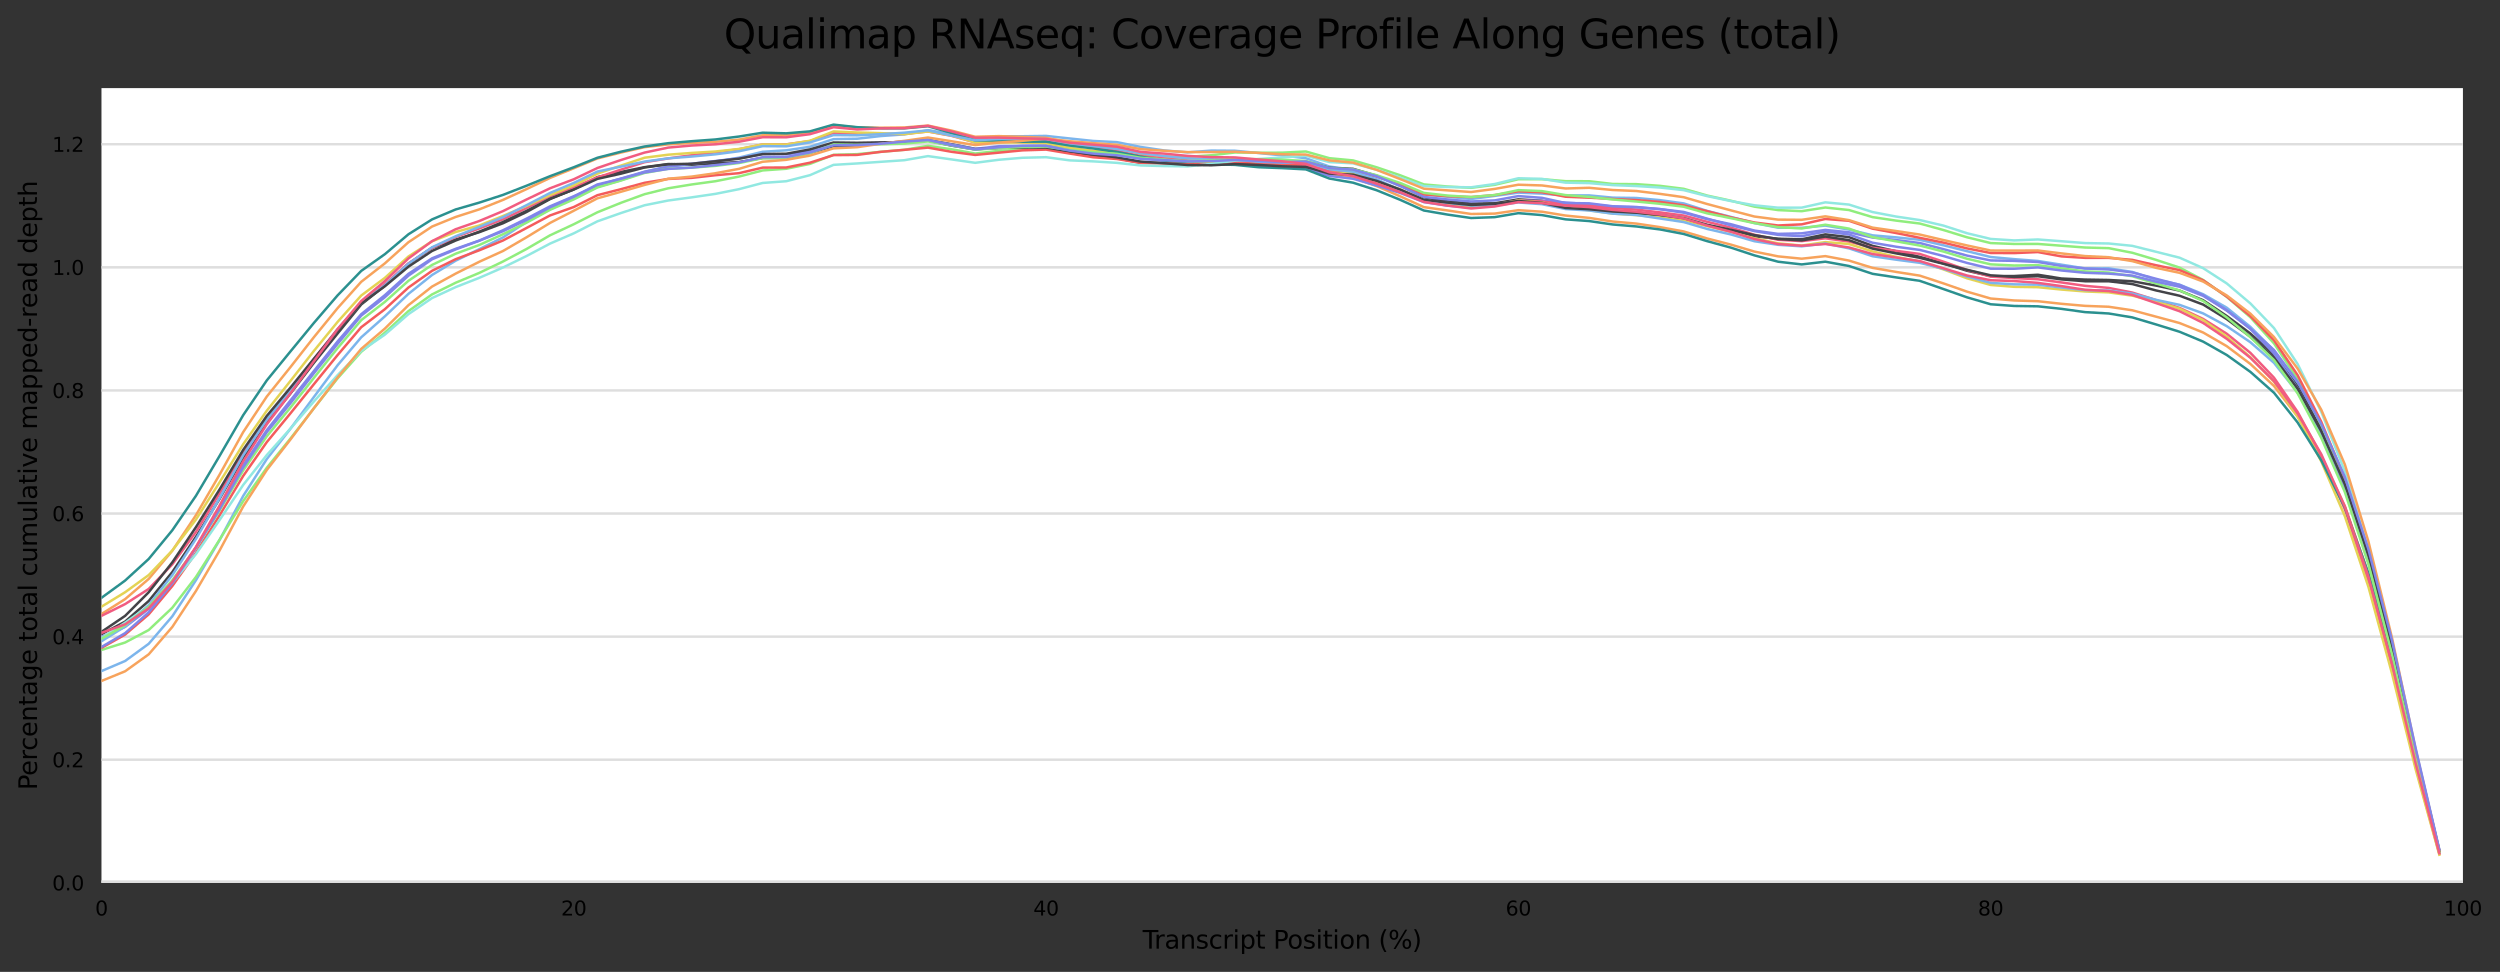 <?xml version="1.0" encoding="utf-8" standalone="no"?>
<!DOCTYPE svg PUBLIC "-//W3C//DTD SVG 1.1//EN"
  "http://www.w3.org/Graphics/SVG/1.1/DTD/svg11.dtd">
<svg xmlns:xlink="http://www.w3.org/1999/xlink" width="1000.281pt" height="388.845pt" viewBox="0 0 1000.281 388.845" xmlns="http://www.w3.org/2000/svg" version="1.1">
 <rect x="0" y="0" width="1000.281" height="388.845" fill="#333333" stroke="none"/>
 <defs>
  <style type="text/css">*{stroke-linejoin: round; stroke-linecap: butt}</style>
 </defs>
 <g id="figure_1">
  <g id="axes_1">
   <g id="patch_1">
    <path d="M 40.601 353.224 
L 985.446 353.224 
L 985.446 35.256 
L 40.601 35.256 
z
" style="fill: #ffffff"/>
   </g>
   <g id="matplotlib.axis_1">
    <g id="xtick_1">
     <g id="text_1">
      <!-- 0 -->
      <g transform="translate(38.056 366.303) scale(0.08 -0.08)">
       <defs>
        <path id="DejaVuSans-30" d="M 2034 4250 
Q 1547 4250 1301 3770 
Q 1056 3291 1056 2328 
Q 1056 1369 1301 889 
Q 1547 409 2034 409 
Q 2525 409 2770 889 
Q 3016 1369 3016 2328 
Q 3016 3291 2770 3770 
Q 2525 4250 2034 4250 
z
M 2034 4750 
Q 2819 4750 3233 4129 
Q 3647 3509 3647 2328 
Q 3647 1150 3233 529 
Q 2819 -91 2034 -91 
Q 1250 -91 836 529 
Q 422 1150 422 2328 
Q 422 3509 836 4129 
Q 1250 4750 2034 4750 
z
" transform="scale(0.016)"/>
       </defs>
       <use xlink:href="#DejaVuSans-30"/>
      </g>
     </g>
    </g>
    <g id="xtick_2">
     <g id="text_2">
      <!-- 20 -->
      <g transform="translate(224.48 366.303) scale(0.08 -0.08)">
       <defs>
        <path id="DejaVuSans-32" d="M 1228 531 
L 3431 531 
L 3431 0 
L 469 0 
L 469 531 
Q 828 903 1448 1529 
Q 2069 2156 2228 2338 
Q 2531 2678 2651 2914 
Q 2772 3150 2772 3378 
Q 2772 3750 2511 3984 
Q 2250 4219 1831 4219 
Q 1534 4219 1204 4116 
Q 875 4013 500 3803 
L 500 4441 
Q 881 4594 1212 4672 
Q 1544 4750 1819 4750 
Q 2544 4750 2975 4387 
Q 3406 4025 3406 3419 
Q 3406 3131 3298 2873 
Q 3191 2616 2906 2266 
Q 2828 2175 2409 1742 
Q 1991 1309 1228 531 
z
" transform="scale(0.016)"/>
       </defs>
       <use xlink:href="#DejaVuSans-32"/>
       <use xlink:href="#DejaVuSans-30" x="63.623"/>
      </g>
     </g>
    </g>
    <g id="xtick_3">
     <g id="text_3">
      <!-- 40 -->
      <g transform="translate(413.449 366.303) scale(0.08 -0.08)">
       <defs>
        <path id="DejaVuSans-34" d="M 2419 4116 
L 825 1625 
L 2419 1625 
L 2419 4116 
z
M 2253 4666 
L 3047 4666 
L 3047 1625 
L 3713 1625 
L 3713 1100 
L 3047 1100 
L 3047 0 
L 2419 0 
L 2419 1100 
L 313 1100 
L 313 1709 
L 2253 4666 
z
" transform="scale(0.016)"/>
       </defs>
       <use xlink:href="#DejaVuSans-34"/>
       <use xlink:href="#DejaVuSans-30" x="63.623"/>
      </g>
     </g>
    </g>
    <g id="xtick_4">
     <g id="text_4">
      <!-- 60 -->
      <g transform="translate(602.418 366.303) scale(0.08 -0.08)">
       <defs>
        <path id="DejaVuSans-36" d="M 2113 2584 
Q 1688 2584 1439 2293 
Q 1191 2003 1191 1497 
Q 1191 994 1439 701 
Q 1688 409 2113 409 
Q 2538 409 2786 701 
Q 3034 994 3034 1497 
Q 3034 2003 2786 2293 
Q 2538 2584 2113 2584 
z
M 3366 4563 
L 3366 3988 
Q 3128 4100 2886 4159 
Q 2644 4219 2406 4219 
Q 1781 4219 1451 3797 
Q 1122 3375 1075 2522 
Q 1259 2794 1537 2939 
Q 1816 3084 2150 3084 
Q 2853 3084 3261 2657 
Q 3669 2231 3669 1497 
Q 3669 778 3244 343 
Q 2819 -91 2113 -91 
Q 1303 -91 875 529 
Q 447 1150 447 2328 
Q 447 3434 972 4092 
Q 1497 4750 2381 4750 
Q 2619 4750 2861 4703 
Q 3103 4656 3366 4563 
z
" transform="scale(0.016)"/>
       </defs>
       <use xlink:href="#DejaVuSans-36"/>
       <use xlink:href="#DejaVuSans-30" x="63.623"/>
      </g>
     </g>
    </g>
    <g id="xtick_5">
     <g id="text_5">
      <!-- 80 -->
      <g transform="translate(791.387 366.303) scale(0.08 -0.08)">
       <defs>
        <path id="DejaVuSans-38" d="M 2034 2216 
Q 1584 2216 1326 1975 
Q 1069 1734 1069 1313 
Q 1069 891 1326 650 
Q 1584 409 2034 409 
Q 2484 409 2743 651 
Q 3003 894 3003 1313 
Q 3003 1734 2745 1975 
Q 2488 2216 2034 2216 
z
M 1403 2484 
Q 997 2584 770 2862 
Q 544 3141 544 3541 
Q 544 4100 942 4425 
Q 1341 4750 2034 4750 
Q 2731 4750 3128 4425 
Q 3525 4100 3525 3541 
Q 3525 3141 3298 2862 
Q 3072 2584 2669 2484 
Q 3125 2378 3379 2068 
Q 3634 1759 3634 1313 
Q 3634 634 3220 271 
Q 2806 -91 2034 -91 
Q 1263 -91 848 271 
Q 434 634 434 1313 
Q 434 1759 690 2068 
Q 947 2378 1403 2484 
z
M 1172 3481 
Q 1172 3119 1398 2916 
Q 1625 2713 2034 2713 
Q 2441 2713 2670 2916 
Q 2900 3119 2900 3481 
Q 2900 3844 2670 4047 
Q 2441 4250 2034 4250 
Q 1625 4250 1398 4047 
Q 1172 3844 1172 3481 
z
" transform="scale(0.016)"/>
       </defs>
       <use xlink:href="#DejaVuSans-38"/>
       <use xlink:href="#DejaVuSans-30" x="63.623"/>
      </g>
     </g>
    </g>
    <g id="xtick_6">
     <g id="text_6">
      <!-- 100 -->
      <g transform="translate(977.811 366.303) scale(0.08 -0.08)">
       <defs>
        <path id="DejaVuSans-31" d="M 794 531 
L 1825 531 
L 1825 4091 
L 703 3866 
L 703 4441 
L 1819 4666 
L 2450 4666 
L 2450 531 
L 3481 531 
L 3481 0 
L 794 0 
L 794 531 
z
" transform="scale(0.016)"/>
       </defs>
       <use xlink:href="#DejaVuSans-31"/>
       <use xlink:href="#DejaVuSans-30" x="63.623"/>
       <use xlink:href="#DejaVuSans-30" x="127.246"/>
      </g>
     </g>
    </g>
    <g id="text_7">
     <!-- Transcript Position (%) -->
     <g transform="translate(457.191 379.565) scale(0.1 -0.1)">
      <defs>
       <path id="DejaVuSans-54" d="M -19 4666 
L 3928 4666 
L 3928 4134 
L 2272 4134 
L 2272 0 
L 1638 0 
L 1638 4134 
L -19 4134 
L -19 4666 
z
" transform="scale(0.016)"/>
       <path id="DejaVuSans-72" d="M 2631 2963 
Q 2534 3019 2420 3045 
Q 2306 3072 2169 3072 
Q 1681 3072 1420 2755 
Q 1159 2438 1159 1844 
L 1159 0 
L 581 0 
L 581 3500 
L 1159 3500 
L 1159 2956 
Q 1341 3275 1631 3429 
Q 1922 3584 2338 3584 
Q 2397 3584 2469 3576 
Q 2541 3569 2628 3553 
L 2631 2963 
z
" transform="scale(0.016)"/>
       <path id="DejaVuSans-61" d="M 2194 1759 
Q 1497 1759 1228 1600 
Q 959 1441 959 1056 
Q 959 750 1161 570 
Q 1363 391 1709 391 
Q 2188 391 2477 730 
Q 2766 1069 2766 1631 
L 2766 1759 
L 2194 1759 
z
M 3341 1997 
L 3341 0 
L 2766 0 
L 2766 531 
Q 2569 213 2275 61 
Q 1981 -91 1556 -91 
Q 1019 -91 701 211 
Q 384 513 384 1019 
Q 384 1609 779 1909 
Q 1175 2209 1959 2209 
L 2766 2209 
L 2766 2266 
Q 2766 2663 2505 2880 
Q 2244 3097 1772 3097 
Q 1472 3097 1187 3025 
Q 903 2953 641 2809 
L 641 3341 
Q 956 3463 1253 3523 
Q 1550 3584 1831 3584 
Q 2591 3584 2966 3190 
Q 3341 2797 3341 1997 
z
" transform="scale(0.016)"/>
       <path id="DejaVuSans-6e" d="M 3513 2113 
L 3513 0 
L 2938 0 
L 2938 2094 
Q 2938 2591 2744 2837 
Q 2550 3084 2163 3084 
Q 1697 3084 1428 2787 
Q 1159 2491 1159 1978 
L 1159 0 
L 581 0 
L 581 3500 
L 1159 3500 
L 1159 2956 
Q 1366 3272 1645 3428 
Q 1925 3584 2291 3584 
Q 2894 3584 3203 3211 
Q 3513 2838 3513 2113 
z
" transform="scale(0.016)"/>
       <path id="DejaVuSans-73" d="M 2834 3397 
L 2834 2853 
Q 2591 2978 2328 3040 
Q 2066 3103 1784 3103 
Q 1356 3103 1142 2972 
Q 928 2841 928 2578 
Q 928 2378 1081 2264 
Q 1234 2150 1697 2047 
L 1894 2003 
Q 2506 1872 2764 1633 
Q 3022 1394 3022 966 
Q 3022 478 2636 193 
Q 2250 -91 1575 -91 
Q 1294 -91 989 -36 
Q 684 19 347 128 
L 347 722 
Q 666 556 975 473 
Q 1284 391 1588 391 
Q 1994 391 2212 530 
Q 2431 669 2431 922 
Q 2431 1156 2273 1281 
Q 2116 1406 1581 1522 
L 1381 1569 
Q 847 1681 609 1914 
Q 372 2147 372 2553 
Q 372 3047 722 3315 
Q 1072 3584 1716 3584 
Q 2034 3584 2315 3537 
Q 2597 3491 2834 3397 
z
" transform="scale(0.016)"/>
       <path id="DejaVuSans-63" d="M 3122 3366 
L 3122 2828 
Q 2878 2963 2633 3030 
Q 2388 3097 2138 3097 
Q 1578 3097 1268 2742 
Q 959 2388 959 1747 
Q 959 1106 1268 751 
Q 1578 397 2138 397 
Q 2388 397 2633 464 
Q 2878 531 3122 666 
L 3122 134 
Q 2881 22 2623 -34 
Q 2366 -91 2075 -91 
Q 1284 -91 818 406 
Q 353 903 353 1747 
Q 353 2603 823 3093 
Q 1294 3584 2113 3584 
Q 2378 3584 2631 3529 
Q 2884 3475 3122 3366 
z
" transform="scale(0.016)"/>
       <path id="DejaVuSans-69" d="M 603 3500 
L 1178 3500 
L 1178 0 
L 603 0 
L 603 3500 
z
M 603 4863 
L 1178 4863 
L 1178 4134 
L 603 4134 
L 603 4863 
z
" transform="scale(0.016)"/>
       <path id="DejaVuSans-70" d="M 1159 525 
L 1159 -1331 
L 581 -1331 
L 581 3500 
L 1159 3500 
L 1159 2969 
Q 1341 3281 1617 3432 
Q 1894 3584 2278 3584 
Q 2916 3584 3314 3078 
Q 3713 2572 3713 1747 
Q 3713 922 3314 415 
Q 2916 -91 2278 -91 
Q 1894 -91 1617 61 
Q 1341 213 1159 525 
z
M 3116 1747 
Q 3116 2381 2855 2742 
Q 2594 3103 2138 3103 
Q 1681 3103 1420 2742 
Q 1159 2381 1159 1747 
Q 1159 1113 1420 752 
Q 1681 391 2138 391 
Q 2594 391 2855 752 
Q 3116 1113 3116 1747 
z
" transform="scale(0.016)"/>
       <path id="DejaVuSans-74" d="M 1172 4494 
L 1172 3500 
L 2356 3500 
L 2356 3053 
L 1172 3053 
L 1172 1153 
Q 1172 725 1289 603 
Q 1406 481 1766 481 
L 2356 481 
L 2356 0 
L 1766 0 
Q 1100 0 847 248 
Q 594 497 594 1153 
L 594 3053 
L 172 3053 
L 172 3500 
L 594 3500 
L 594 4494 
L 1172 4494 
z
" transform="scale(0.016)"/>
       <path id="DejaVuSans-20" transform="scale(0.016)"/>
       <path id="DejaVuSans-50" d="M 1259 4147 
L 1259 2394 
L 2053 2394 
Q 2494 2394 2734 2622 
Q 2975 2850 2975 3272 
Q 2975 3691 2734 3919 
Q 2494 4147 2053 4147 
L 1259 4147 
z
M 628 4666 
L 2053 4666 
Q 2838 4666 3239 4311 
Q 3641 3956 3641 3272 
Q 3641 2581 3239 2228 
Q 2838 1875 2053 1875 
L 1259 1875 
L 1259 0 
L 628 0 
L 628 4666 
z
" transform="scale(0.016)"/>
       <path id="DejaVuSans-6f" d="M 1959 3097 
Q 1497 3097 1228 2736 
Q 959 2375 959 1747 
Q 959 1119 1226 758 
Q 1494 397 1959 397 
Q 2419 397 2687 759 
Q 2956 1122 2956 1747 
Q 2956 2369 2687 2733 
Q 2419 3097 1959 3097 
z
M 1959 3584 
Q 2709 3584 3137 3096 
Q 3566 2609 3566 1747 
Q 3566 888 3137 398 
Q 2709 -91 1959 -91 
Q 1206 -91 779 398 
Q 353 888 353 1747 
Q 353 2609 779 3096 
Q 1206 3584 1959 3584 
z
" transform="scale(0.016)"/>
       <path id="DejaVuSans-28" d="M 1984 4856 
Q 1566 4138 1362 3434 
Q 1159 2731 1159 2009 
Q 1159 1288 1364 580 
Q 1569 -128 1984 -844 
L 1484 -844 
Q 1016 -109 783 600 
Q 550 1309 550 2009 
Q 550 2706 781 3412 
Q 1013 4119 1484 4856 
L 1984 4856 
z
" transform="scale(0.016)"/>
       <path id="DejaVuSans-25" d="M 4653 2053 
Q 4381 2053 4226 1822 
Q 4072 1591 4072 1178 
Q 4072 772 4226 539 
Q 4381 306 4653 306 
Q 4919 306 5073 539 
Q 5228 772 5228 1178 
Q 5228 1588 5073 1820 
Q 4919 2053 4653 2053 
z
M 4653 2450 
Q 5147 2450 5437 2106 
Q 5728 1763 5728 1178 
Q 5728 594 5436 251 
Q 5144 -91 4653 -91 
Q 4153 -91 3862 251 
Q 3572 594 3572 1178 
Q 3572 1766 3864 2108 
Q 4156 2450 4653 2450 
z
M 1428 4353 
Q 1159 4353 1004 4120 
Q 850 3888 850 3481 
Q 850 3069 1003 2837 
Q 1156 2606 1428 2606 
Q 1700 2606 1854 2837 
Q 2009 3069 2009 3481 
Q 2009 3884 1853 4118 
Q 1697 4353 1428 4353 
z
M 4250 4750 
L 4750 4750 
L 1831 -91 
L 1331 -91 
L 4250 4750 
z
M 1428 4750 
Q 1922 4750 2215 4408 
Q 2509 4066 2509 3481 
Q 2509 2891 2217 2550 
Q 1925 2209 1428 2209 
Q 931 2209 642 2551 
Q 353 2894 353 3481 
Q 353 4063 643 4406 
Q 934 4750 1428 4750 
z
" transform="scale(0.016)"/>
       <path id="DejaVuSans-29" d="M 513 4856 
L 1013 4856 
Q 1481 4119 1714 3412 
Q 1947 2706 1947 2009 
Q 1947 1309 1714 600 
Q 1481 -109 1013 -844 
L 513 -844 
Q 928 -128 1133 580 
Q 1338 1288 1338 2009 
Q 1338 2731 1133 3434 
Q 928 4138 513 4856 
z
" transform="scale(0.016)"/>
      </defs>
      <use xlink:href="#DejaVuSans-54"/>
      <use xlink:href="#DejaVuSans-72" x="46.334"/>
      <use xlink:href="#DejaVuSans-61" x="87.447"/>
      <use xlink:href="#DejaVuSans-6e" x="148.727"/>
      <use xlink:href="#DejaVuSans-73" x="212.105"/>
      <use xlink:href="#DejaVuSans-63" x="264.205"/>
      <use xlink:href="#DejaVuSans-72" x="319.186"/>
      <use xlink:href="#DejaVuSans-69" x="360.299"/>
      <use xlink:href="#DejaVuSans-70" x="388.082"/>
      <use xlink:href="#DejaVuSans-74" x="451.559"/>
      <use xlink:href="#DejaVuSans-20" x="490.768"/>
      <use xlink:href="#DejaVuSans-50" x="522.555"/>
      <use xlink:href="#DejaVuSans-6f" x="579.232"/>
      <use xlink:href="#DejaVuSans-73" x="640.414"/>
      <use xlink:href="#DejaVuSans-69" x="692.514"/>
      <use xlink:href="#DejaVuSans-74" x="720.297"/>
      <use xlink:href="#DejaVuSans-69" x="759.506"/>
      <use xlink:href="#DejaVuSans-6f" x="787.289"/>
      <use xlink:href="#DejaVuSans-6e" x="848.471"/>
      <use xlink:href="#DejaVuSans-20" x="911.85"/>
      <use xlink:href="#DejaVuSans-28" x="943.637"/>
      <use xlink:href="#DejaVuSans-25" x="982.65"/>
      <use xlink:href="#DejaVuSans-29" x="1077.67"/>
     </g>
    </g>
   </g>
   <g id="matplotlib.axis_2">
    <g id="ytick_1">
     <g id="line2d_1">
      <path d="M 40.601 353.224 
L 985.446 353.224 
" clip-path="url(#p74ef1b2863)" style="fill: none; stroke: #dedede; stroke-linecap: square"/>
     </g>
     <g id="text_8">
      <!-- 0.0 -->
      <g transform="translate(20.878 356.263) scale(0.08 -0.08)">
       <defs>
        <path id="DejaVuSans-2e" d="M 684 794 
L 1344 794 
L 1344 0 
L 684 0 
L 684 794 
z
" transform="scale(0.016)"/>
       </defs>
       <use xlink:href="#DejaVuSans-30"/>
       <use xlink:href="#DejaVuSans-2e" x="63.623"/>
       <use xlink:href="#DejaVuSans-30" x="95.41"/>
      </g>
     </g>
    </g>
    <g id="ytick_2">
     <g id="line2d_2">
      <path d="M 40.601 303.971 
L 985.446 303.971 
" clip-path="url(#p74ef1b2863)" style="fill: none; stroke: #dedede; stroke-linecap: square"/>
     </g>
     <g id="text_9">
      <!-- 0.2 -->
      <g transform="translate(20.878 307.01) scale(0.08 -0.08)">
       <use xlink:href="#DejaVuSans-30"/>
       <use xlink:href="#DejaVuSans-2e" x="63.623"/>
       <use xlink:href="#DejaVuSans-32" x="95.41"/>
      </g>
     </g>
    </g>
    <g id="ytick_3">
     <g id="line2d_3">
      <path d="M 40.601 254.718 
L 985.446 254.718 
" clip-path="url(#p74ef1b2863)" style="fill: none; stroke: #dedede; stroke-linecap: square"/>
     </g>
     <g id="text_10">
      <!-- 0.4 -->
      <g transform="translate(20.878 257.757) scale(0.08 -0.08)">
       <use xlink:href="#DejaVuSans-30"/>
       <use xlink:href="#DejaVuSans-2e" x="63.623"/>
       <use xlink:href="#DejaVuSans-34" x="95.41"/>
      </g>
     </g>
    </g>
    <g id="ytick_4">
     <g id="line2d_4">
      <path d="M 40.601 205.465 
L 985.446 205.465 
" clip-path="url(#p74ef1b2863)" style="fill: none; stroke: #dedede; stroke-linecap: square"/>
     </g>
     <g id="text_11">
      <!-- 0.6 -->
      <g transform="translate(20.878 208.504) scale(0.08 -0.08)">
       <use xlink:href="#DejaVuSans-30"/>
       <use xlink:href="#DejaVuSans-2e" x="63.623"/>
       <use xlink:href="#DejaVuSans-36" x="95.41"/>
      </g>
     </g>
    </g>
    <g id="ytick_5">
     <g id="line2d_5">
      <path d="M 40.601 156.212 
L 985.446 156.212 
" clip-path="url(#p74ef1b2863)" style="fill: none; stroke: #dedede; stroke-linecap: square"/>
     </g>
     <g id="text_12">
      <!-- 0.8 -->
      <g transform="translate(20.878 159.251) scale(0.08 -0.08)">
       <use xlink:href="#DejaVuSans-30"/>
       <use xlink:href="#DejaVuSans-2e" x="63.623"/>
       <use xlink:href="#DejaVuSans-38" x="95.41"/>
      </g>
     </g>
    </g>
    <g id="ytick_6">
     <g id="line2d_6">
      <path d="M 40.601 106.959 
L 985.446 106.959 
" clip-path="url(#p74ef1b2863)" style="fill: none; stroke: #dedede; stroke-linecap: square"/>
     </g>
     <g id="text_13">
      <!-- 1.0 -->
      <g transform="translate(20.878 109.998) scale(0.08 -0.08)">
       <use xlink:href="#DejaVuSans-31"/>
       <use xlink:href="#DejaVuSans-2e" x="63.623"/>
       <use xlink:href="#DejaVuSans-30" x="95.41"/>
      </g>
     </g>
    </g>
    <g id="ytick_7">
     <g id="line2d_7">
      <path d="M 40.601 57.706 
L 985.446 57.706 
" clip-path="url(#p74ef1b2863)" style="fill: none; stroke: #dedede; stroke-linecap: square"/>
     </g>
     <g id="text_14">
      <!-- 1.2 -->
      <g transform="translate(20.878 60.745) scale(0.08 -0.08)">
       <use xlink:href="#DejaVuSans-31"/>
       <use xlink:href="#DejaVuSans-2e" x="63.623"/>
       <use xlink:href="#DejaVuSans-32" x="95.41"/>
      </g>
     </g>
    </g>
    <g id="text_15">
     <!-- Percentage total cumulative mapped-read depth -->
     <g transform="translate(14.798 316.096) rotate(-90) scale(0.1 -0.1)">
      <defs>
       <path id="DejaVuSans-65" d="M 3597 1894 
L 3597 1613 
L 953 1613 
Q 991 1019 1311 708 
Q 1631 397 2203 397 
Q 2534 397 2845 478 
Q 3156 559 3463 722 
L 3463 178 
Q 3153 47 2828 -22 
Q 2503 -91 2169 -91 
Q 1331 -91 842 396 
Q 353 884 353 1716 
Q 353 2575 817 3079 
Q 1281 3584 2069 3584 
Q 2775 3584 3186 3129 
Q 3597 2675 3597 1894 
z
M 3022 2063 
Q 3016 2534 2758 2815 
Q 2500 3097 2075 3097 
Q 1594 3097 1305 2825 
Q 1016 2553 972 2059 
L 3022 2063 
z
" transform="scale(0.016)"/>
       <path id="DejaVuSans-67" d="M 2906 1791 
Q 2906 2416 2648 2759 
Q 2391 3103 1925 3103 
Q 1463 3103 1205 2759 
Q 947 2416 947 1791 
Q 947 1169 1205 825 
Q 1463 481 1925 481 
Q 2391 481 2648 825 
Q 2906 1169 2906 1791 
z
M 3481 434 
Q 3481 -459 3084 -895 
Q 2688 -1331 1869 -1331 
Q 1566 -1331 1297 -1286 
Q 1028 -1241 775 -1147 
L 775 -588 
Q 1028 -725 1275 -790 
Q 1522 -856 1778 -856 
Q 2344 -856 2625 -561 
Q 2906 -266 2906 331 
L 2906 616 
Q 2728 306 2450 153 
Q 2172 0 1784 0 
Q 1141 0 747 490 
Q 353 981 353 1791 
Q 353 2603 747 3093 
Q 1141 3584 1784 3584 
Q 2172 3584 2450 3431 
Q 2728 3278 2906 2969 
L 2906 3500 
L 3481 3500 
L 3481 434 
z
" transform="scale(0.016)"/>
       <path id="DejaVuSans-6c" d="M 603 4863 
L 1178 4863 
L 1178 0 
L 603 0 
L 603 4863 
z
" transform="scale(0.016)"/>
       <path id="DejaVuSans-75" d="M 544 1381 
L 544 3500 
L 1119 3500 
L 1119 1403 
Q 1119 906 1312 657 
Q 1506 409 1894 409 
Q 2359 409 2629 706 
Q 2900 1003 2900 1516 
L 2900 3500 
L 3475 3500 
L 3475 0 
L 2900 0 
L 2900 538 
Q 2691 219 2414 64 
Q 2138 -91 1772 -91 
Q 1169 -91 856 284 
Q 544 659 544 1381 
z
M 1991 3584 
L 1991 3584 
z
" transform="scale(0.016)"/>
       <path id="DejaVuSans-6d" d="M 3328 2828 
Q 3544 3216 3844 3400 
Q 4144 3584 4550 3584 
Q 5097 3584 5394 3201 
Q 5691 2819 5691 2113 
L 5691 0 
L 5113 0 
L 5113 2094 
Q 5113 2597 4934 2840 
Q 4756 3084 4391 3084 
Q 3944 3084 3684 2787 
Q 3425 2491 3425 1978 
L 3425 0 
L 2847 0 
L 2847 2094 
Q 2847 2600 2669 2842 
Q 2491 3084 2119 3084 
Q 1678 3084 1418 2786 
Q 1159 2488 1159 1978 
L 1159 0 
L 581 0 
L 581 3500 
L 1159 3500 
L 1159 2956 
Q 1356 3278 1631 3431 
Q 1906 3584 2284 3584 
Q 2666 3584 2933 3390 
Q 3200 3197 3328 2828 
z
" transform="scale(0.016)"/>
       <path id="DejaVuSans-76" d="M 191 3500 
L 800 3500 
L 1894 563 
L 2988 3500 
L 3597 3500 
L 2284 0 
L 1503 0 
L 191 3500 
z
" transform="scale(0.016)"/>
       <path id="DejaVuSans-64" d="M 2906 2969 
L 2906 4863 
L 3481 4863 
L 3481 0 
L 2906 0 
L 2906 525 
Q 2725 213 2448 61 
Q 2172 -91 1784 -91 
Q 1150 -91 751 415 
Q 353 922 353 1747 
Q 353 2572 751 3078 
Q 1150 3584 1784 3584 
Q 2172 3584 2448 3432 
Q 2725 3281 2906 2969 
z
M 947 1747 
Q 947 1113 1208 752 
Q 1469 391 1925 391 
Q 2381 391 2643 752 
Q 2906 1113 2906 1747 
Q 2906 2381 2643 2742 
Q 2381 3103 1925 3103 
Q 1469 3103 1208 2742 
Q 947 2381 947 1747 
z
" transform="scale(0.016)"/>
       <path id="DejaVuSans-2d" d="M 313 2009 
L 1997 2009 
L 1997 1497 
L 313 1497 
L 313 2009 
z
" transform="scale(0.016)"/>
       <path id="DejaVuSans-68" d="M 3513 2113 
L 3513 0 
L 2938 0 
L 2938 2094 
Q 2938 2591 2744 2837 
Q 2550 3084 2163 3084 
Q 1697 3084 1428 2787 
Q 1159 2491 1159 1978 
L 1159 0 
L 581 0 
L 581 4863 
L 1159 4863 
L 1159 2956 
Q 1366 3272 1645 3428 
Q 1925 3584 2291 3584 
Q 2894 3584 3203 3211 
Q 3513 2838 3513 2113 
z
" transform="scale(0.016)"/>
      </defs>
      <use xlink:href="#DejaVuSans-50"/>
      <use xlink:href="#DejaVuSans-65" x="56.678"/>
      <use xlink:href="#DejaVuSans-72" x="118.201"/>
      <use xlink:href="#DejaVuSans-63" x="157.064"/>
      <use xlink:href="#DejaVuSans-65" x="212.045"/>
      <use xlink:href="#DejaVuSans-6e" x="273.568"/>
      <use xlink:href="#DejaVuSans-74" x="336.947"/>
      <use xlink:href="#DejaVuSans-61" x="376.156"/>
      <use xlink:href="#DejaVuSans-67" x="437.436"/>
      <use xlink:href="#DejaVuSans-65" x="500.912"/>
      <use xlink:href="#DejaVuSans-20" x="562.436"/>
      <use xlink:href="#DejaVuSans-74" x="594.223"/>
      <use xlink:href="#DejaVuSans-6f" x="633.432"/>
      <use xlink:href="#DejaVuSans-74" x="694.613"/>
      <use xlink:href="#DejaVuSans-61" x="733.822"/>
      <use xlink:href="#DejaVuSans-6c" x="795.102"/>
      <use xlink:href="#DejaVuSans-20" x="822.885"/>
      <use xlink:href="#DejaVuSans-63" x="854.672"/>
      <use xlink:href="#DejaVuSans-75" x="909.652"/>
      <use xlink:href="#DejaVuSans-6d" x="973.031"/>
      <use xlink:href="#DejaVuSans-75" x="1070.443"/>
      <use xlink:href="#DejaVuSans-6c" x="1133.822"/>
      <use xlink:href="#DejaVuSans-61" x="1161.605"/>
      <use xlink:href="#DejaVuSans-74" x="1222.885"/>
      <use xlink:href="#DejaVuSans-69" x="1262.094"/>
      <use xlink:href="#DejaVuSans-76" x="1289.877"/>
      <use xlink:href="#DejaVuSans-65" x="1349.057"/>
      <use xlink:href="#DejaVuSans-20" x="1410.58"/>
      <use xlink:href="#DejaVuSans-6d" x="1442.367"/>
      <use xlink:href="#DejaVuSans-61" x="1539.779"/>
      <use xlink:href="#DejaVuSans-70" x="1601.059"/>
      <use xlink:href="#DejaVuSans-70" x="1664.535"/>
      <use xlink:href="#DejaVuSans-65" x="1728.012"/>
      <use xlink:href="#DejaVuSans-64" x="1789.535"/>
      <use xlink:href="#DejaVuSans-2d" x="1853.012"/>
      <use xlink:href="#DejaVuSans-72" x="1889.096"/>
      <use xlink:href="#DejaVuSans-65" x="1927.959"/>
      <use xlink:href="#DejaVuSans-61" x="1989.482"/>
      <use xlink:href="#DejaVuSans-64" x="2050.762"/>
      <use xlink:href="#DejaVuSans-20" x="2114.238"/>
      <use xlink:href="#DejaVuSans-64" x="2146.025"/>
      <use xlink:href="#DejaVuSans-65" x="2209.502"/>
      <use xlink:href="#DejaVuSans-70" x="2271.025"/>
      <use xlink:href="#DejaVuSans-74" x="2334.502"/>
      <use xlink:href="#DejaVuSans-68" x="2373.711"/>
     </g>
    </g>
   </g>
   <g id="line2d_8">
    <path d="M 40.601 268.504 
L 50.049 264.476 
L 59.498 257.59 
L 68.946 246.588 
L 78.394 232.145 
L 87.843 216.096 
L 97.291 198.458 
L 106.74 183.682 
L 116.188 171.571 
L 125.637 158.777 
L 135.085 146.116 
L 144.534 134.955 
L 153.982 126.582 
L 163.43 117.57 
L 172.879 110.017 
L 182.327 104.301 
L 191.776 99.686 
L 201.224 95.01 
L 210.673 88.799 
L 220.121 83.702 
L 229.57 79.277 
L 239.018 74.778 
L 248.467 72.11 
L 257.915 68.778 
L 267.363 66.592 
L 276.812 65.784 
L 286.26 64.689 
L 295.709 63.058 
L 305.157 60.719 
L 314.606 60.145 
L 324.054 58.726 
L 333.503 55.669 
L 342.951 55.506 
L 352.399 54.442 
L 361.848 53.771 
L 371.296 52.083 
L 380.745 53.633 
L 390.193 55.426 
L 399.642 54.526 
L 409.09 54.511 
L 418.539 54.377 
L 427.987 55.4 
L 437.436 56.399 
L 446.884 56.867 
L 456.332 58.781 
L 465.781 60.192 
L 475.229 60.956 
L 484.678 60.25 
L 494.126 60.315 
L 503.575 61.221 
L 513.023 62.18 
L 522.472 63.302 
L 531.92 66.634 
L 541.368 67.913 
L 550.817 70.564 
L 560.265 74.054 
L 569.714 77.767 
L 579.162 78.734 
L 588.611 79.613 
L 598.059 78.386 
L 607.508 77.079 
L 616.956 77.469 
L 626.405 78.176 
L 635.853 78.179 
L 645.301 79.082 
L 654.75 79.212 
L 664.198 80.078 
L 673.647 81.381 
L 683.095 84.411 
L 692.544 86.798 
L 701.992 89.265 
L 711.441 91.093 
L 720.889 91.163 
L 730.337 90.263 
L 739.786 91.853 
L 749.234 94.166 
L 758.683 94.969 
L 768.131 95.962 
L 777.58 98.141 
L 787.028 100.505 
L 796.477 102.835 
L 805.925 103.689 
L 815.374 104.413 
L 824.822 105.906 
L 834.27 107.399 
L 843.719 107.361 
L 853.167 108.805 
L 862.616 111.894 
L 872.064 113.897 
L 881.513 117.727 
L 890.961 123.123 
L 900.41 130.784 
L 909.858 140.295 
L 919.306 153.926 
L 928.755 171.184 
L 938.203 193.361 
L 947.652 223.104 
L 957.1 260.474 
L 966.549 302.847 
L 975.997 340.843 
" clip-path="url(#p74ef1b2863)" style="fill: none; stroke: #7cb5ec; stroke-linecap: square"/>
   </g>
   <g id="line2d_9">
    <path d="M 40.601 253.725 
L 50.049 248.72 
L 59.498 240.472 
L 68.946 228.864 
L 78.394 214.792 
L 87.843 199.614 
L 97.291 183.15 
L 106.74 169.047 
L 116.188 157.472 
L 125.637 145.13 
L 135.085 133.43 
L 144.534 121.824 
L 153.982 114.304 
L 163.43 105.563 
L 172.879 99.13 
L 182.327 95.851 
L 191.776 92.9 
L 201.224 89.345 
L 210.673 84.832 
L 220.121 79.643 
L 229.57 75.758 
L 239.018 70.867 
L 248.467 68.795 
L 257.915 66.883 
L 267.363 65.63 
L 276.812 65.892 
L 286.26 65.342 
L 295.709 64.846 
L 305.157 63.206 
L 314.606 63.209 
L 324.054 61.191 
L 333.503 58.455 
L 342.951 58.263 
L 352.399 57.301 
L 361.848 56.608 
L 371.296 55.975 
L 380.745 57.734 
L 390.193 59.558 
L 399.642 59.253 
L 409.09 59.125 
L 418.539 59.41 
L 427.987 61.069 
L 437.436 62.372 
L 446.884 63.326 
L 456.332 65.153 
L 465.781 65.216 
L 475.229 65.166 
L 484.678 64.853 
L 494.126 64.067 
L 503.575 64.641 
L 513.023 65.318 
L 522.472 64.67 
L 531.92 67.171 
L 541.368 67.553 
L 550.817 70.323 
L 560.265 74.119 
L 569.714 78.981 
L 579.162 80.565 
L 588.611 81.448 
L 598.059 81.333 
L 607.508 79.77 
L 616.956 80.323 
L 626.405 82.541 
L 635.853 83.163 
L 645.301 84.575 
L 654.75 85.548 
L 664.198 86.863 
L 673.647 87.824 
L 683.095 90.104 
L 692.544 92.223 
L 701.992 94.541 
L 711.441 95.53 
L 720.889 95.741 
L 730.337 93.773 
L 739.786 94.885 
L 749.234 98.372 
L 758.683 100.54 
L 768.131 102.78 
L 777.58 105.389 
L 787.028 108.339 
L 796.477 110.447 
L 805.925 110.442 
L 815.374 109.928 
L 824.822 111.435 
L 834.27 111.866 
L 843.719 112.022 
L 853.167 112.524 
L 862.616 114.256 
L 872.064 116.262 
L 881.513 120.139 
L 890.961 126.448 
L 900.41 133.456 
L 909.858 142.004 
L 919.306 154.698 
L 928.755 171.788 
L 938.203 193.034 
L 947.652 222.328 
L 957.1 259.269 
L 966.549 301.657 
L 975.997 340.588 
" clip-path="url(#p74ef1b2863)" style="fill: none; stroke: #434348; stroke-linecap: square"/>
   </g>
   <g id="line2d_10">
    <path d="M 40.601 260.054 
L 50.049 257.081 
L 59.498 252.08 
L 68.946 243.16 
L 78.394 230.863 
L 87.843 215.968 
L 97.291 200.525 
L 106.74 187.179 
L 116.188 175.5 
L 125.637 163.299 
L 135.085 151.359 
L 144.534 140.753 
L 153.982 133.107 
L 163.43 124.468 
L 172.879 117.788 
L 182.327 113.12 
L 191.776 109.183 
L 201.224 104.643 
L 210.673 99.624 
L 220.121 94.126 
L 229.57 89.729 
L 239.018 84.945 
L 248.467 81.138 
L 257.915 77.694 
L 267.363 75.339 
L 276.812 73.8 
L 286.26 72.507 
L 295.709 70.643 
L 305.157 68.19 
L 314.606 67.527 
L 324.054 65.587 
L 333.503 61.936 
L 342.951 61.682 
L 352.399 60.742 
L 361.848 59.935 
L 371.296 58.349 
L 380.745 59.722 
L 390.193 61.419 
L 399.642 60.365 
L 409.09 59.931 
L 418.539 59.25 
L 427.987 60.191 
L 437.436 60.674 
L 446.884 61.194 
L 456.332 62.314 
L 465.781 62.697 
L 475.229 62.758 
L 484.678 62.111 
L 494.126 61.014 
L 503.575 61.126 
L 513.023 61.08 
L 522.472 60.61 
L 531.92 63.292 
L 541.368 64.179 
L 550.817 66.933 
L 560.265 70.146 
L 569.714 73.785 
L 579.162 74.623 
L 588.611 75.145 
L 598.059 73.951 
L 607.508 71.715 
L 616.956 71.703 
L 626.405 72.483 
L 635.853 72.516 
L 645.301 73.612 
L 654.75 73.678 
L 664.198 74.356 
L 673.647 75.535 
L 683.095 78.252 
L 692.544 80.313 
L 701.992 82.691 
L 711.441 84.062 
L 720.889 84.495 
L 730.337 83.028 
L 739.786 84.034 
L 749.234 86.876 
L 758.683 88.272 
L 768.131 89.438 
L 777.58 92.035 
L 787.028 94.939 
L 796.477 97.255 
L 805.925 97.614 
L 815.374 97.6 
L 824.822 98.316 
L 834.27 99.039 
L 843.719 99.29 
L 853.167 101.139 
L 862.616 103.959 
L 872.064 107.076 
L 881.513 112.024 
L 890.961 118.8 
L 900.41 126.935 
L 909.858 137.41 
L 919.306 151.72 
L 928.755 169.988 
L 938.203 192.698 
L 947.652 223.376 
L 957.1 261.16 
L 966.549 303.358 
L 975.997 340.941 
" clip-path="url(#p74ef1b2863)" style="fill: none; stroke: #90ed7d; stroke-linecap: square"/>
   </g>
   <g id="line2d_11">
    <path d="M 40.601 245.676 
L 50.049 239.722 
L 59.498 231.633 
L 68.946 220.34 
L 78.394 206.14 
L 87.843 189.935 
L 97.291 172.903 
L 106.74 158.669 
L 116.188 146.915 
L 125.637 134.863 
L 135.085 123.277 
L 144.534 112.748 
L 153.982 105.387 
L 163.43 96.909 
L 172.879 90.638 
L 182.327 86.809 
L 191.776 83.771 
L 201.224 79.996 
L 210.673 75.665 
L 220.121 71.169 
L 229.57 67.324 
L 239.018 63.4 
L 248.467 61.029 
L 257.915 58.877 
L 267.363 57.76 
L 276.812 57.192 
L 286.26 56.743 
L 295.709 55.849 
L 305.157 54.117 
L 314.606 54.116 
L 324.054 52.914 
L 333.503 50.127 
L 342.951 50.964 
L 352.399 51.1 
L 361.848 51.001 
L 371.296 50.232 
L 380.745 52.257 
L 390.193 54.711 
L 399.642 54.461 
L 409.09 54.761 
L 418.539 55.163 
L 427.987 57.072 
L 437.436 58.092 
L 446.884 59.386 
L 456.332 61.51 
L 465.781 63.062 
L 475.229 64.233 
L 484.678 64.602 
L 494.126 64.864 
L 503.575 65.777 
L 513.023 66.168 
L 522.472 66.387 
L 531.92 69.745 
L 541.368 71.173 
L 550.817 74.465 
L 560.265 78.564 
L 569.714 82.879 
L 579.162 84.204 
L 588.611 85.616 
L 598.059 85.463 
L 607.508 84.098 
L 616.956 84.706 
L 626.405 86.247 
L 635.853 87.18 
L 645.301 88.638 
L 654.75 89.464 
L 664.198 90.874 
L 673.647 92.601 
L 683.095 95.428 
L 692.544 97.866 
L 701.992 100.667 
L 711.441 102.577 
L 720.889 103.509 
L 730.337 102.479 
L 739.786 104.255 
L 749.234 107.177 
L 758.683 108.802 
L 768.131 110.285 
L 777.58 113.385 
L 787.028 116.687 
L 796.477 119.441 
L 805.925 120.223 
L 815.374 120.521 
L 824.822 121.552 
L 834.27 122.38 
L 843.719 122.734 
L 853.167 124.151 
L 862.616 126.692 
L 872.064 129.251 
L 881.513 133.05 
L 890.961 138.517 
L 900.41 145.632 
L 909.858 154.449 
L 919.306 166.707 
L 928.755 182.628 
L 938.203 202.451 
L 947.652 229.597 
L 957.1 263.823 
L 966.549 303.732 
L 975.997 340.884 
" clip-path="url(#p74ef1b2863)" style="fill: none; stroke: #f7a35c; stroke-linecap: square"/>
   </g>
   <g id="line2d_12">
    <path d="M 40.601 254.85 
L 50.049 250.841 
L 59.498 243.618 
L 68.946 232.794 
L 78.394 219.034 
L 87.843 203.114 
L 97.291 186.202 
L 106.74 172.121 
L 116.188 160.254 
L 125.637 148.392 
L 135.085 136.591 
L 144.534 125.704 
L 153.982 118.094 
L 163.43 109.549 
L 172.879 103.351 
L 182.327 99.549 
L 191.776 96.261 
L 201.224 92.139 
L 210.673 87.473 
L 220.121 82.532 
L 229.57 78.517 
L 239.018 74.187 
L 248.467 71.431 
L 257.915 68.684 
L 267.363 66.704 
L 276.812 65.498 
L 286.26 64.424 
L 295.709 63.322 
L 305.157 61.622 
L 314.606 61.72 
L 324.054 60.624 
L 333.503 57.56 
L 342.951 57.634 
L 352.399 57.061 
L 361.848 56.95 
L 371.296 56.094 
L 380.745 57.844 
L 390.193 59.557 
L 399.642 58.515 
L 409.09 58.452 
L 418.539 58.202 
L 427.987 59.524 
L 437.436 60.617 
L 446.884 61.475 
L 456.332 63.34 
L 465.781 64.327 
L 475.229 65.28 
L 484.678 65.558 
L 494.126 65.613 
L 503.575 66.291 
L 513.023 66.874 
L 522.472 67.367 
L 531.92 70.383 
L 541.368 71.524 
L 550.817 74.252 
L 560.265 77.209 
L 569.714 80.867 
L 579.162 82.302 
L 588.611 83.059 
L 598.059 81.874 
L 607.508 80.227 
L 616.956 80.389 
L 626.405 81.049 
L 635.853 81.665 
L 645.301 82.655 
L 654.75 82.823 
L 664.198 83.683 
L 673.647 85.094 
L 683.095 87.685 
L 692.544 89.721 
L 701.992 92.262 
L 711.441 93.576 
L 720.889 93.359 
L 730.337 91.992 
L 739.786 92.938 
L 749.234 95.046 
L 758.683 96.041 
L 768.131 97.244 
L 777.58 99.684 
L 787.028 102.262 
L 796.477 104.205 
L 805.925 104.376 
L 815.374 104.824 
L 824.822 106.436 
L 834.27 107.429 
L 843.719 107.818 
L 853.167 108.999 
L 862.616 111.532 
L 872.064 113.985 
L 881.513 118.077 
L 890.961 124.104 
L 900.41 131.607 
L 909.858 141.444 
L 919.306 155.455 
L 928.755 173.333 
L 938.203 195.362 
L 947.652 225.143 
L 957.1 262.308 
L 966.549 304.068 
L 975.997 341.161 
" clip-path="url(#p74ef1b2863)" style="fill: none; stroke: #8085e9; stroke-linecap: square"/>
   </g>
   <g id="line2d_13">
    <path d="M 40.601 246.401 
L 50.049 241.708 
L 59.498 235.634 
L 68.946 225.793 
L 78.394 212.851 
L 87.843 197.425 
L 97.291 181.493 
L 106.74 168.116 
L 116.188 156.016 
L 125.637 143.576 
L 135.085 131.652 
L 144.534 121.177 
L 153.982 113.754 
L 163.43 105.365 
L 172.879 99.189 
L 182.327 94.787 
L 191.776 91.404 
L 201.224 87.743 
L 210.673 83.229 
L 220.121 78.482 
L 229.57 74.886 
L 239.018 70.993 
L 248.467 67.88 
L 257.915 64.889 
L 267.363 63.386 
L 276.812 62.093 
L 286.26 60.967 
L 295.709 59.692 
L 305.157 57.803 
L 314.606 57.757 
L 324.054 56.449 
L 333.503 53.176 
L 342.951 53.747 
L 352.399 53.565 
L 361.848 53.566 
L 371.296 52.606 
L 380.745 54.358 
L 390.193 56.984 
L 399.642 56.878 
L 409.09 56.787 
L 418.539 56.459 
L 427.987 58.039 
L 437.436 59.039 
L 446.884 60.38 
L 456.332 62.489 
L 465.781 63.452 
L 475.229 64.274 
L 484.678 64.543 
L 494.126 64.472 
L 503.575 65.305 
L 513.023 65.629 
L 522.472 66.102 
L 531.92 69.137 
L 541.368 70.113 
L 550.817 73.341 
L 560.265 76.692 
L 569.714 80.483 
L 579.162 81.828 
L 588.611 83.034 
L 598.059 82.352 
L 607.508 80.27 
L 616.956 80.6 
L 626.405 81.685 
L 635.853 82.267 
L 645.301 83.198 
L 654.75 83.851 
L 664.198 84.976 
L 673.647 86.234 
L 683.095 88.766 
L 692.544 91.067 
L 701.992 93.939 
L 711.441 95.944 
L 720.889 96.473 
L 730.337 95.353 
L 739.786 96.664 
L 749.234 99.145 
L 758.683 100.375 
L 768.131 101.608 
L 777.58 104.69 
L 787.028 108.016 
L 796.477 110.679 
L 805.925 111.267 
L 815.374 111.731 
L 824.822 113.008 
L 834.27 114.369 
L 843.719 115.203 
L 853.167 117.06 
L 862.616 120.052 
L 872.064 123.207 
L 881.513 127.613 
L 890.961 133.542 
L 900.41 141.189 
L 909.858 151.131 
L 919.306 164.81 
L 928.755 182.213 
L 938.203 203.833 
L 947.652 232.437 
L 957.1 267.578 
L 966.549 306.768 
L 975.997 341.637 
" clip-path="url(#p74ef1b2863)" style="fill: none; stroke: #f15c80; stroke-linecap: square"/>
   </g>
   <g id="line2d_14">
    <path d="M 40.601 242.732 
L 50.049 236.966 
L 59.498 230.09 
L 68.946 220.238 
L 78.394 207.892 
L 87.843 193.008 
L 97.291 177.748 
L 106.74 164.338 
L 116.188 152.435 
L 125.637 140.351 
L 135.085 128.781 
L 144.534 118.238 
L 153.982 111.184 
L 163.43 102.616 
L 172.879 96.534 
L 182.327 92.823 
L 191.776 90.214 
L 201.224 86.431 
L 210.673 82.407 
L 220.121 78.014 
L 229.57 74.172 
L 239.018 69.481 
L 248.467 66.253 
L 257.915 63.103 
L 267.363 61.892 
L 276.812 61.187 
L 286.26 60.617 
L 295.709 59.6 
L 305.157 57.8 
L 314.606 57.811 
L 324.054 56.329 
L 333.503 52.588 
L 342.951 53.01 
L 352.399 53.269 
L 361.848 53.695 
L 371.296 52.6 
L 380.745 54.212 
L 390.193 56.98 
L 399.642 56.978 
L 409.09 57.026 
L 418.539 57.313 
L 427.987 59.132 
L 437.436 60.347 
L 446.884 61.239 
L 456.332 62.893 
L 465.781 64.006 
L 475.229 64.899 
L 484.678 64.881 
L 494.126 64.477 
L 503.575 65.071 
L 513.023 65.223 
L 522.472 65.374 
L 531.92 68.49 
L 541.368 69.419 
L 550.817 72.515 
L 560.265 75.754 
L 569.714 79.964 
L 579.162 81.624 
L 588.611 82.607 
L 598.059 81.939 
L 607.508 80.221 
L 616.956 81.033 
L 626.405 82.927 
L 635.853 84.154 
L 645.301 85.46 
L 654.75 86.087 
L 664.198 86.954 
L 673.647 88.079 
L 683.095 90.481 
L 692.544 92.763 
L 701.992 95.343 
L 711.441 97.366 
L 720.889 98.248 
L 730.337 96.864 
L 739.786 97.617 
L 749.234 100.605 
L 758.683 102.785 
L 768.131 104.672 
L 777.58 107.794 
L 787.028 111.355 
L 796.477 114.014 
L 805.925 114.765 
L 815.374 114.912 
L 824.822 115.856 
L 834.27 116.619 
L 843.719 116.988 
L 853.167 118.302 
L 862.616 120.681 
L 872.064 123.502 
L 881.513 128.105 
L 890.961 134.733 
L 900.41 142.919 
L 909.858 152.76 
L 919.306 166.634 
L 928.755 184.588 
L 938.203 206.539 
L 947.652 234.882 
L 957.1 269.599 
L 966.549 307.855 
L 975.997 341.992 
" clip-path="url(#p74ef1b2863)" style="fill: none; stroke: #e4d354; stroke-linecap: square"/>
   </g>
   <g id="line2d_15">
    <path d="M 40.601 239.195 
L 50.049 232.297 
L 59.498 223.645 
L 68.946 212.16 
L 78.394 198.388 
L 87.843 182.437 
L 97.291 166.127 
L 106.74 152.21 
L 116.188 140.646 
L 125.637 129.157 
L 135.085 118.164 
L 144.534 108.392 
L 153.982 101.704 
L 163.43 93.731 
L 172.879 87.785 
L 182.327 83.799 
L 191.776 81.065 
L 201.224 77.991 
L 210.673 74.31 
L 220.121 70.473 
L 229.57 66.915 
L 239.018 63.122 
L 248.467 60.69 
L 257.915 58.61 
L 267.363 57.294 
L 276.812 56.489 
L 286.26 55.799 
L 295.709 54.622 
L 305.157 53.093 
L 314.606 53.343 
L 324.054 52.561 
L 333.503 49.862 
L 342.951 50.889 
L 352.399 51.341 
L 361.848 51.345 
L 371.296 50.51 
L 380.745 53.196 
L 390.193 56.184 
L 399.642 56.185 
L 409.09 56.709 
L 418.539 56.679 
L 427.987 58.225 
L 437.436 59.392 
L 446.884 60.793 
L 456.332 62.682 
L 465.781 64.17 
L 475.229 65.448 
L 484.678 65.723 
L 494.126 65.973 
L 503.575 66.909 
L 513.023 67.272 
L 522.472 67.775 
L 531.92 71.45 
L 541.368 73.094 
L 550.817 76.124 
L 560.265 79.968 
L 569.714 84.235 
L 579.162 85.852 
L 588.611 87.232 
L 598.059 86.884 
L 607.508 85.291 
L 616.956 86.061 
L 626.405 87.766 
L 635.853 88.453 
L 645.301 89.823 
L 654.75 90.607 
L 664.198 91.81 
L 673.647 93.611 
L 683.095 96.509 
L 692.544 99.08 
L 701.992 102.185 
L 711.441 104.714 
L 720.889 105.798 
L 730.337 104.705 
L 739.786 106.425 
L 749.234 109.558 
L 758.683 110.995 
L 768.131 112.37 
L 777.58 115.645 
L 787.028 118.966 
L 796.477 121.74 
L 805.925 122.419 
L 815.374 122.564 
L 824.822 123.577 
L 834.27 124.886 
L 843.719 125.429 
L 853.167 126.998 
L 862.616 129.801 
L 872.064 132.742 
L 881.513 136.692 
L 890.961 142.046 
L 900.41 148.796 
L 909.858 157.159 
L 919.306 169.038 
L 928.755 184.142 
L 938.203 203.042 
L 947.652 229.464 
L 957.1 263.104 
L 966.549 302.897 
L 975.997 340.64 
" clip-path="url(#p74ef1b2863)" style="fill: none; stroke: #2b908f; stroke-linecap: square"/>
   </g>
   <g id="line2d_16">
    <path d="M 40.601 259.219 
L 50.049 253.903 
L 59.498 245.815 
L 68.946 234.48 
L 78.394 221.17 
L 87.843 206.204 
L 97.291 190.452 
L 106.74 176.897 
L 116.188 165.407 
L 125.637 153.67 
L 135.085 142.052 
L 144.534 130.91 
L 153.982 123.727 
L 163.43 115.039 
L 172.879 108.349 
L 182.327 103.703 
L 191.776 100.142 
L 201.224 96.237 
L 210.673 91.219 
L 220.121 86.185 
L 229.57 82.838 
L 239.018 78.105 
L 248.467 75.684 
L 257.915 73.137 
L 267.363 71.595 
L 276.812 71.164 
L 286.26 70.103 
L 295.709 69.283 
L 305.157 67.064 
L 314.606 67.013 
L 324.054 65.103 
L 333.503 62.067 
L 342.951 61.981 
L 352.399 60.755 
L 361.848 59.951 
L 371.296 59.07 
L 380.745 60.744 
L 390.193 61.987 
L 399.642 61.081 
L 409.09 60.158 
L 418.539 59.858 
L 427.987 61.443 
L 437.436 62.925 
L 446.884 63.62 
L 456.332 65.172 
L 465.781 65.377 
L 475.229 65.724 
L 484.678 65.744 
L 494.126 65.097 
L 503.575 65.459 
L 513.023 65.558 
L 522.472 65.585 
L 531.92 68.101 
L 541.368 68.287 
L 550.817 70.693 
L 560.265 73.631 
L 569.714 77.832 
L 579.162 78.494 
L 588.611 78.854 
L 598.059 78.047 
L 607.508 76.54 
L 616.956 76.913 
L 626.405 78.713 
L 635.853 79.099 
L 645.301 79.635 
L 654.75 80.065 
L 664.198 80.799 
L 673.647 82.14 
L 683.095 84.511 
L 692.544 86.967 
L 701.992 89.025 
L 711.441 90.214 
L 720.889 89.767 
L 730.337 87.615 
L 739.786 88.336 
L 749.234 91.492 
L 758.683 93.248 
L 768.131 95.164 
L 777.58 97.069 
L 787.028 99.385 
L 796.477 101.224 
L 805.925 101.27 
L 815.374 100.851 
L 824.822 102.589 
L 834.27 103.175 
L 843.719 103.192 
L 853.167 103.971 
L 862.616 106.122 
L 872.064 108.075 
L 881.513 112.172 
L 890.961 118.664 
L 900.41 126.481 
L 909.858 136.156 
L 919.306 150.105 
L 928.755 168.752 
L 938.203 191.455 
L 947.652 221.925 
L 957.1 259.989 
L 966.549 302.906 
L 975.997 340.931 
" clip-path="url(#p74ef1b2863)" style="fill: none; stroke: #f45b5b; stroke-linecap: square"/>
   </g>
   <g id="line2d_17">
    <path d="M 40.601 255.333 
L 50.049 249.16 
L 59.498 242.424 
L 68.946 233.187 
L 78.394 221.701 
L 87.843 208.095 
L 97.291 194.054 
L 106.74 182.09 
L 116.188 171.508 
L 125.637 160.583 
L 135.085 150.08 
L 144.534 140.373 
L 153.982 133.897 
L 163.43 125.689 
L 172.879 119.254 
L 182.327 114.87 
L 191.776 111.16 
L 201.224 107.042 
L 210.673 102.43 
L 220.121 97.448 
L 229.57 93.363 
L 239.018 88.561 
L 248.467 85.235 
L 257.915 82.126 
L 267.363 80.229 
L 276.812 78.955 
L 286.26 77.57 
L 295.709 75.686 
L 305.157 73.202 
L 314.606 72.511 
L 324.054 70.093 
L 333.503 65.964 
L 342.951 65.4 
L 352.399 64.744 
L 361.848 64.098 
L 371.296 62.46 
L 380.745 63.783 
L 390.193 65.145 
L 399.642 63.924 
L 409.09 63.132 
L 418.539 62.894 
L 427.987 64.165 
L 437.436 64.565 
L 446.884 65.16 
L 456.332 66.19 
L 465.781 66.447 
L 475.229 66.562 
L 484.678 65.585 
L 494.126 64.281 
L 503.575 63.621 
L 513.023 63.005 
L 522.472 62.292 
L 531.92 64.857 
L 541.368 65.355 
L 550.817 67.932 
L 560.265 71.076 
L 569.714 74.462 
L 579.162 74.834 
L 588.611 74.937 
L 598.059 73.624 
L 607.508 71.315 
L 616.956 71.566 
L 626.405 73.083 
L 635.853 73.264 
L 645.301 74.076 
L 654.75 74.441 
L 664.198 75.039 
L 673.647 76.07 
L 683.095 78.48 
L 692.544 80.445 
L 701.992 82.137 
L 711.441 83.097 
L 720.889 83.074 
L 730.337 80.958 
L 739.786 81.85 
L 749.234 84.841 
L 758.683 86.646 
L 768.131 88.05 
L 777.58 90.259 
L 787.028 93.32 
L 796.477 95.599 
L 805.925 96.192 
L 815.374 95.813 
L 824.822 96.52 
L 834.27 97.258 
L 843.719 97.422 
L 853.167 98.367 
L 862.616 100.728 
L 872.064 103.105 
L 881.513 107.307 
L 890.961 113.414 
L 900.41 121.413 
L 909.858 131.274 
L 919.306 145.657 
L 928.755 164.746 
L 938.203 188.59 
L 947.652 220.202 
L 957.1 258.845 
L 966.549 302.151 
L 975.997 340.85 
" clip-path="url(#p74ef1b2863)" style="fill: none; stroke: #91e8e1; stroke-linecap: square"/>
   </g>
   <g id="line2d_18">
    <path d="M 40.601 256.559 
L 50.049 250.682 
L 59.498 242.113 
L 68.946 230.128 
L 78.394 215.635 
L 87.843 199.361 
L 97.291 182.17 
L 106.74 167.826 
L 116.188 156.337 
L 125.637 143.972 
L 135.085 131.82 
L 144.534 121.231 
L 153.982 114.167 
L 163.43 105.512 
L 172.879 98.94 
L 182.327 94.528 
L 191.776 90.781 
L 201.224 86.899 
L 210.673 82.091 
L 220.121 77.173 
L 229.57 73.197 
L 239.018 68.642 
L 248.467 66.661 
L 257.915 64.647 
L 267.363 63.359 
L 276.812 62.63 
L 286.26 61.745 
L 295.709 60.51 
L 305.157 58.482 
L 314.606 58.541 
L 324.054 56.98 
L 333.503 54.061 
L 342.951 54.145 
L 352.399 53.692 
L 361.848 53.091 
L 371.296 52.158 
L 380.745 54.248 
L 390.193 56.145 
L 399.642 55.614 
L 409.09 55.542 
L 418.539 55.637 
L 427.987 57.328 
L 437.436 58.433 
L 446.884 59.583 
L 456.332 61.311 
L 465.781 62.42 
L 475.229 63.372 
L 484.678 63.719 
L 494.126 63.859 
L 503.575 64.718 
L 513.023 65.06 
L 522.472 65.03 
L 531.92 67.742 
L 541.368 68.709 
L 550.817 71.7 
L 560.265 76.08 
L 569.714 80.263 
L 579.162 81.206 
L 588.611 82.281 
L 598.059 82.215 
L 607.508 81.012 
L 616.956 81.7 
L 626.405 83.646 
L 635.853 84.221 
L 645.301 85.499 
L 654.75 86.009 
L 664.198 87.429 
L 673.647 88.847 
L 683.095 91.616 
L 692.544 93.806 
L 701.992 96.527 
L 711.441 97.954 
L 720.889 98.564 
L 730.337 97.421 
L 739.786 99.379 
L 749.234 102.525 
L 758.683 103.911 
L 768.131 105.159 
L 777.58 107.568 
L 787.028 110.65 
L 796.477 113.177 
L 805.925 113.767 
L 815.374 113.894 
L 824.822 115.047 
L 834.27 116.07 
L 843.719 116.237 
L 853.167 117.478 
L 862.616 119.97 
L 872.064 121.97 
L 881.513 125.406 
L 890.961 130.51 
L 900.41 136.941 
L 909.858 145.185 
L 919.306 157.057 
L 928.755 172.967 
L 938.203 193.513 
L 947.652 221.919 
L 957.1 258.149 
L 966.549 300.462 
L 975.997 340.016 
" clip-path="url(#p74ef1b2863)" style="fill: none; stroke: #7cb5ec; stroke-linecap: square"/>
   </g>
   <g id="line2d_19">
    <path d="M 40.601 252.81 
L 50.049 246.426 
L 59.498 236.966 
L 68.946 225.005 
L 78.394 210.916 
L 87.843 195.854 
L 97.291 180.024 
L 106.74 166.414 
L 116.188 155.118 
L 125.637 143.486 
L 135.085 132.032 
L 144.534 121.378 
L 153.982 114.55 
L 163.43 106.691 
L 172.879 100.406 
L 182.327 96.232 
L 191.776 92.695 
L 201.224 88.837 
L 210.673 84.394 
L 220.121 79.476 
L 229.57 75.851 
L 239.018 71.571 
L 248.467 69.487 
L 257.915 67.001 
L 267.363 65.73 
L 276.812 65.513 
L 286.26 64.531 
L 295.709 63.502 
L 305.157 61.659 
L 314.606 61.514 
L 324.054 59.785 
L 333.503 57.006 
L 342.951 57.125 
L 352.399 56.97 
L 361.848 56.853 
L 371.296 56.243 
L 380.745 58.276 
L 390.193 59.773 
L 399.642 59.097 
L 409.09 59.054 
L 418.539 59.035 
L 427.987 60.512 
L 437.436 61.78 
L 446.884 62.968 
L 456.332 64.638 
L 465.781 65.312 
L 475.229 66.023 
L 484.678 66.13 
L 494.126 65.647 
L 503.575 66 
L 513.023 66.533 
L 522.472 66.786 
L 531.92 69.457 
L 541.368 69.881 
L 550.817 72.367 
L 560.265 75.856 
L 569.714 79.942 
L 579.162 81.056 
L 588.611 82.017 
L 598.059 81.572 
L 607.508 80.424 
L 616.956 81.148 
L 626.405 83.223 
L 635.853 83.722 
L 645.301 84.616 
L 654.75 85.101 
L 664.198 86.003 
L 673.647 87.279 
L 683.095 89.973 
L 692.544 91.947 
L 701.992 94.086 
L 711.441 95.636 
L 720.889 96.177 
L 730.337 94.658 
L 739.786 96.087 
L 749.234 99.477 
L 758.683 101.386 
L 768.131 103.173 
L 777.58 105.562 
L 787.028 107.95 
L 796.477 110.177 
L 805.925 110.81 
L 815.374 110.524 
L 824.822 111.792 
L 834.27 112.534 
L 843.719 112.543 
L 853.167 113.657 
L 862.616 116.202 
L 872.064 118.331 
L 881.513 121.869 
L 890.961 127.694 
L 900.41 134.74 
L 909.858 143.155 
L 919.306 155.528 
L 928.755 172.556 
L 938.203 193.745 
L 947.652 222.292 
L 957.1 258.769 
L 966.549 301.158 
L 975.997 340.4 
" clip-path="url(#p74ef1b2863)" style="fill: none; stroke: #434348; stroke-linecap: square"/>
   </g>
   <g id="line2d_20">
    <path d="M 40.601 255.596 
L 50.049 250.144 
L 59.498 242.776 
L 68.946 232.171 
L 78.394 219.189 
L 87.843 204.237 
L 97.291 188.243 
L 106.74 174.581 
L 116.188 163.109 
L 125.637 151.142 
L 135.085 139.283 
L 144.534 128.085 
L 153.982 120.795 
L 163.43 112.343 
L 172.879 105.995 
L 182.327 101.498 
L 191.776 98.018 
L 201.224 93.729 
L 210.673 89.096 
L 220.121 83.927 
L 229.57 79.784 
L 239.018 75.014 
L 248.467 72.216 
L 257.915 69.192 
L 267.363 67.538 
L 276.812 67.085 
L 286.26 66.363 
L 295.709 65.223 
L 305.157 63.285 
L 314.606 63.131 
L 324.054 61.307 
L 333.503 57.798 
L 342.951 57.943 
L 352.399 57.743 
L 361.848 57.451 
L 371.296 56.589 
L 380.745 58.199 
L 390.193 59.896 
L 399.642 59.272 
L 409.09 58.846 
L 418.539 58.659 
L 427.987 60.017 
L 437.436 60.927 
L 446.884 61.524 
L 456.332 63.117 
L 465.781 63.866 
L 475.229 64.494 
L 484.678 64.21 
L 494.126 63.574 
L 503.575 63.689 
L 513.023 63.891 
L 522.472 64.423 
L 531.92 67.3 
L 541.368 67.732 
L 550.817 70.111 
L 560.265 73.227 
L 569.714 77.182 
L 579.162 78.248 
L 588.611 78.825 
L 598.059 78.048 
L 607.508 76.075 
L 616.956 76.461 
L 626.405 78.054 
L 635.853 78.778 
L 645.301 79.811 
L 654.75 80.63 
L 664.198 81.551 
L 673.647 82.707 
L 683.095 85.381 
L 692.544 87.299 
L 701.992 89.267 
L 711.441 90.879 
L 720.889 91.411 
L 730.337 89.91 
L 739.786 91.463 
L 749.234 94.886 
L 758.683 96.567 
L 768.131 98.262 
L 777.58 100.645 
L 787.028 103.534 
L 796.477 105.772 
L 805.925 106.23 
L 815.374 106.097 
L 824.822 107.385 
L 834.27 108.58 
L 843.719 109.036 
L 853.167 110.532 
L 862.616 113.405 
L 872.064 116.21 
L 881.513 120.427 
L 890.961 127.018 
L 900.41 134.91 
L 909.858 144.079 
L 919.306 157.393 
L 928.755 175.193 
L 938.203 196.881 
L 947.652 225.803 
L 957.1 261.993 
L 966.549 303.494 
L 975.997 340.96 
" clip-path="url(#p74ef1b2863)" style="fill: none; stroke: #90ed7d; stroke-linecap: square"/>
   </g>
   <g id="line2d_21">
    <path d="M 40.601 272.457 
L 50.049 268.593 
L 59.498 261.803 
L 68.946 250.843 
L 78.394 236.468 
L 87.843 220.299 
L 97.291 202.673 
L 106.74 188.059 
L 116.188 175.882 
L 125.637 163.277 
L 135.085 151.002 
L 144.534 139.587 
L 153.982 131.484 
L 163.43 122.093 
L 172.879 114.65 
L 182.327 109.467 
L 191.776 104.732 
L 201.224 100.442 
L 210.673 94.944 
L 220.121 89.172 
L 229.57 84.314 
L 239.018 79.354 
L 248.467 76.727 
L 257.915 73.996 
L 267.363 71.521 
L 276.812 70.649 
L 286.26 69.305 
L 295.709 67.558 
L 305.157 64.72 
L 314.606 63.949 
L 324.054 62.257 
L 333.503 59.364 
L 342.951 58.896 
L 352.399 57.524 
L 361.848 56.356 
L 371.296 55.022 
L 380.745 56.519 
L 390.193 58.042 
L 399.642 57.037 
L 409.09 56.34 
L 418.539 55.437 
L 427.987 56.513 
L 437.436 57.271 
L 446.884 57.935 
L 456.332 59.657 
L 465.781 60.331 
L 475.229 60.855 
L 484.678 60.822 
L 494.126 60.724 
L 503.575 61.16 
L 513.023 61.72 
L 522.472 61.836 
L 531.92 64.185 
L 541.368 65.074 
L 550.817 67.961 
L 560.265 71.666 
L 569.714 75.501 
L 579.162 76.168 
L 588.611 76.829 
L 598.059 75.586 
L 607.508 73.909 
L 616.956 74.201 
L 626.405 75.417 
L 635.853 75.14 
L 645.301 76.028 
L 654.75 76.424 
L 664.198 77.572 
L 673.647 78.902 
L 683.095 81.64 
L 692.544 84.169 
L 701.992 86.643 
L 711.441 87.874 
L 720.889 87.944 
L 730.337 86.561 
L 739.786 88.073 
L 749.234 91.071 
L 758.683 92.446 
L 768.131 93.84 
L 777.58 96.052 
L 787.028 98.209 
L 796.477 100.244 
L 805.925 100.272 
L 815.374 100.221 
L 824.822 101.388 
L 834.27 102.459 
L 843.719 102.92 
L 853.167 104.482 
L 862.616 107.163 
L 872.064 109.158 
L 881.513 112.667 
L 890.961 118.224 
L 900.41 125.501 
L 909.858 134.871 
L 919.306 147.485 
L 928.755 163.912 
L 938.203 185.842 
L 947.652 216.725 
L 957.1 255.341 
L 966.549 299.997 
L 975.997 340.268 
" clip-path="url(#p74ef1b2863)" style="fill: none; stroke: #f7a35c; stroke-linecap: square"/>
   </g>
   <g id="line2d_22">
    <path d="M 40.601 258.862 
L 50.049 253.335 
L 59.498 245.009 
L 68.946 233.378 
L 78.394 219.21 
L 87.843 203.753 
L 97.291 187.016 
L 106.74 172.91 
L 116.188 161.356 
L 125.637 149.281 
L 135.085 137.557 
L 144.534 126.283 
L 153.982 118.924 
L 163.43 110.29 
L 172.879 103.736 
L 182.327 99.791 
L 191.776 96.307 
L 201.224 92.515 
L 210.673 87.972 
L 220.121 82.898 
L 229.57 78.709 
L 239.018 73.789 
L 248.467 71.528 
L 257.915 69.002 
L 267.363 67.584 
L 276.812 67.057 
L 286.26 66.072 
L 295.709 64.964 
L 305.157 62.897 
L 314.606 62.807 
L 324.054 61.01 
L 333.503 58.143 
L 342.951 58.047 
L 352.399 57.501 
L 361.848 56.649 
L 371.296 56.018 
L 380.745 58.077 
L 390.193 59.786 
L 399.642 58.926 
L 409.09 58.357 
L 418.539 58.382 
L 427.987 60.262 
L 437.436 61.474 
L 446.884 62.125 
L 456.332 63.544 
L 465.781 64.059 
L 475.229 64.568 
L 484.678 64.468 
L 494.126 63.998 
L 503.575 64.386 
L 513.023 64.866 
L 522.472 64.621 
L 531.92 67.291 
L 541.368 67.849 
L 550.817 70.514 
L 560.265 74.489 
L 569.714 78.803 
L 579.162 79.799 
L 588.611 80.615 
L 598.059 80.182 
L 607.508 78.453 
L 616.956 79.154 
L 626.405 81.235 
L 635.853 81.354 
L 645.301 82.528 
L 654.75 82.934 
L 664.198 83.657 
L 673.647 84.791 
L 683.095 87.501 
L 692.544 90.141 
L 701.992 92.478 
L 711.441 93.979 
L 720.889 94.515 
L 730.337 92.604 
L 739.786 93.814 
L 749.234 97.116 
L 758.683 98.733 
L 768.131 99.999 
L 777.58 102.436 
L 787.028 105.203 
L 796.477 107.501 
L 805.925 107.524 
L 815.374 106.989 
L 824.822 108.228 
L 834.27 109.148 
L 843.719 109.48 
L 853.167 110.265 
L 862.616 112.69 
L 872.064 114.732 
L 881.513 118.367 
L 890.961 124.285 
L 900.41 131.496 
L 909.858 140.071 
L 919.306 152.732 
L 928.755 169.688 
L 938.203 190.838 
L 947.652 219.847 
L 957.1 256.401 
L 966.549 299.457 
L 975.997 339.9 
" clip-path="url(#p74ef1b2863)" style="fill: none; stroke: #8085e9; stroke-linecap: square"/>
   </g>
   <g id="line2d_23">
    <path d="M 40.601 253.201 
L 50.049 249.805 
L 59.498 243.4 
L 68.946 232.775 
L 78.394 218.861 
L 87.843 202.305 
L 97.291 184.623 
L 106.74 169.787 
L 116.188 157.397 
L 125.637 144.481 
L 135.085 131.708 
L 144.534 120.423 
L 153.982 112.465 
L 163.43 103.399 
L 172.879 96.478 
L 182.327 91.707 
L 191.776 88.421 
L 201.224 84.483 
L 210.673 79.813 
L 220.121 75.31 
L 229.57 71.73 
L 239.018 67.217 
L 248.467 64.019 
L 257.915 61.044 
L 267.363 59.053 
L 276.812 58.222 
L 286.26 57.726 
L 295.709 56.71 
L 305.157 54.908 
L 314.606 54.933 
L 324.054 53.695 
L 333.503 50.901 
L 342.951 51.797 
L 352.399 51.367 
L 361.848 51.285 
L 371.296 50.356 
L 380.745 52.595 
L 390.193 55.1 
L 399.642 55.055 
L 409.09 55.369 
L 418.539 55.584 
L 427.987 57.089 
L 437.436 57.876 
L 446.884 58.7 
L 456.332 60.758 
L 465.781 61.453 
L 475.229 62.384 
L 484.678 62.872 
L 494.126 62.988 
L 503.575 63.815 
L 513.023 64.538 
L 522.472 65.543 
L 531.92 68.948 
L 541.368 70.475 
L 550.817 73.481 
L 560.265 76.907 
L 569.714 80.787 
L 579.162 82.243 
L 588.611 83.422 
L 598.059 82.615 
L 607.508 80.883 
L 616.956 81.278 
L 626.405 82.258 
L 635.853 82.871 
L 645.301 83.989 
L 654.75 84.72 
L 664.198 85.84 
L 673.647 87.36 
L 683.095 90.276 
L 692.544 92.722 
L 701.992 95.653 
L 711.441 97.667 
L 720.889 98.321 
L 730.337 97.635 
L 739.786 99.015 
L 749.234 101.647 
L 758.683 103.04 
L 768.131 104.465 
L 777.58 107.35 
L 787.028 110.229 
L 796.477 112.129 
L 805.925 112.455 
L 815.374 113.176 
L 824.822 114.474 
L 834.27 115.936 
L 843.719 116.453 
L 853.167 118.009 
L 862.616 121.258 
L 872.064 124.526 
L 881.513 129.234 
L 890.961 135.587 
L 900.41 143.168 
L 909.858 152.506 
L 919.306 165.474 
L 928.755 181.706 
L 938.203 202.677 
L 947.652 230.763 
L 957.1 265.754 
L 966.549 305.551 
L 975.997 341.406 
" clip-path="url(#p74ef1b2863)" style="fill: none; stroke: #f15c80; stroke-linecap: square"/>
   </g>
   <g id="line2d_24">
    <path d="M 40.601 353.224 
L 985.446 353.224 
" clip-path="url(#p74ef1b2863)" style="fill: none; stroke: #dedede; stroke-width: 2; stroke-linecap: square"/>
   </g>
   <g id="text_16">
    <!-- Qualimap RNAseq: Coverage Profile Along Genes (total) -->
    <g transform="translate(289.642 19.358) scale(0.16 -0.16)">
     <defs>
      <path id="DejaVuSans-51" d="M 2522 4238 
Q 1834 4238 1429 3725 
Q 1025 3213 1025 2328 
Q 1025 1447 1429 934 
Q 1834 422 2522 422 
Q 3209 422 3611 934 
Q 4013 1447 4013 2328 
Q 4013 3213 3611 3725 
Q 3209 4238 2522 4238 
z
M 3406 84 
L 4238 -825 
L 3475 -825 
L 2784 -78 
Q 2681 -84 2626 -87 
Q 2572 -91 2522 -91 
Q 1538 -91 948 567 
Q 359 1225 359 2328 
Q 359 3434 948 4092 
Q 1538 4750 2522 4750 
Q 3503 4750 4090 4092 
Q 4678 3434 4678 2328 
Q 4678 1516 4351 937 
Q 4025 359 3406 84 
z
" transform="scale(0.016)"/>
      <path id="DejaVuSans-52" d="M 2841 2188 
Q 3044 2119 3236 1894 
Q 3428 1669 3622 1275 
L 4263 0 
L 3584 0 
L 2988 1197 
Q 2756 1666 2539 1819 
Q 2322 1972 1947 1972 
L 1259 1972 
L 1259 0 
L 628 0 
L 628 4666 
L 2053 4666 
Q 2853 4666 3247 4331 
Q 3641 3997 3641 3322 
Q 3641 2881 3436 2590 
Q 3231 2300 2841 2188 
z
M 1259 4147 
L 1259 2491 
L 2053 2491 
Q 2509 2491 2742 2702 
Q 2975 2913 2975 3322 
Q 2975 3731 2742 3939 
Q 2509 4147 2053 4147 
L 1259 4147 
z
" transform="scale(0.016)"/>
      <path id="DejaVuSans-4e" d="M 628 4666 
L 1478 4666 
L 3547 763 
L 3547 4666 
L 4159 4666 
L 4159 0 
L 3309 0 
L 1241 3903 
L 1241 0 
L 628 0 
L 628 4666 
z
" transform="scale(0.016)"/>
      <path id="DejaVuSans-41" d="M 2188 4044 
L 1331 1722 
L 3047 1722 
L 2188 4044 
z
M 1831 4666 
L 2547 4666 
L 4325 0 
L 3669 0 
L 3244 1197 
L 1141 1197 
L 716 0 
L 50 0 
L 1831 4666 
z
" transform="scale(0.016)"/>
      <path id="DejaVuSans-71" d="M 947 1747 
Q 947 1113 1208 752 
Q 1469 391 1925 391 
Q 2381 391 2643 752 
Q 2906 1113 2906 1747 
Q 2906 2381 2643 2742 
Q 2381 3103 1925 3103 
Q 1469 3103 1208 2742 
Q 947 2381 947 1747 
z
M 2906 525 
Q 2725 213 2448 61 
Q 2172 -91 1784 -91 
Q 1150 -91 751 415 
Q 353 922 353 1747 
Q 353 2572 751 3078 
Q 1150 3584 1784 3584 
Q 2172 3584 2448 3432 
Q 2725 3281 2906 2969 
L 2906 3500 
L 3481 3500 
L 3481 -1331 
L 2906 -1331 
L 2906 525 
z
" transform="scale(0.016)"/>
      <path id="DejaVuSans-3a" d="M 750 794 
L 1409 794 
L 1409 0 
L 750 0 
L 750 794 
z
M 750 3309 
L 1409 3309 
L 1409 2516 
L 750 2516 
L 750 3309 
z
" transform="scale(0.016)"/>
      <path id="DejaVuSans-43" d="M 4122 4306 
L 4122 3641 
Q 3803 3938 3442 4084 
Q 3081 4231 2675 4231 
Q 1875 4231 1450 3742 
Q 1025 3253 1025 2328 
Q 1025 1406 1450 917 
Q 1875 428 2675 428 
Q 3081 428 3442 575 
Q 3803 722 4122 1019 
L 4122 359 
Q 3791 134 3420 21 
Q 3050 -91 2638 -91 
Q 1578 -91 968 557 
Q 359 1206 359 2328 
Q 359 3453 968 4101 
Q 1578 4750 2638 4750 
Q 3056 4750 3426 4639 
Q 3797 4528 4122 4306 
z
" transform="scale(0.016)"/>
      <path id="DejaVuSans-66" d="M 2375 4863 
L 2375 4384 
L 1825 4384 
Q 1516 4384 1395 4259 
Q 1275 4134 1275 3809 
L 1275 3500 
L 2222 3500 
L 2222 3053 
L 1275 3053 
L 1275 0 
L 697 0 
L 697 3053 
L 147 3053 
L 147 3500 
L 697 3500 
L 697 3744 
Q 697 4328 969 4595 
Q 1241 4863 1831 4863 
L 2375 4863 
z
" transform="scale(0.016)"/>
      <path id="DejaVuSans-47" d="M 3809 666 
L 3809 1919 
L 2778 1919 
L 2778 2438 
L 4434 2438 
L 4434 434 
Q 4069 175 3628 42 
Q 3188 -91 2688 -91 
Q 1594 -91 976 548 
Q 359 1188 359 2328 
Q 359 3472 976 4111 
Q 1594 4750 2688 4750 
Q 3144 4750 3555 4637 
Q 3966 4525 4313 4306 
L 4313 3634 
Q 3963 3931 3569 4081 
Q 3175 4231 2741 4231 
Q 1884 4231 1454 3753 
Q 1025 3275 1025 2328 
Q 1025 1384 1454 906 
Q 1884 428 2741 428 
Q 3075 428 3337 486 
Q 3600 544 3809 666 
z
" transform="scale(0.016)"/>
     </defs>
     <use xlink:href="#DejaVuSans-51"/>
     <use xlink:href="#DejaVuSans-75" x="78.711"/>
     <use xlink:href="#DejaVuSans-61" x="142.09"/>
     <use xlink:href="#DejaVuSans-6c" x="203.369"/>
     <use xlink:href="#DejaVuSans-69" x="231.152"/>
     <use xlink:href="#DejaVuSans-6d" x="258.936"/>
     <use xlink:href="#DejaVuSans-61" x="356.348"/>
     <use xlink:href="#DejaVuSans-70" x="417.627"/>
     <use xlink:href="#DejaVuSans-20" x="481.104"/>
     <use xlink:href="#DejaVuSans-52" x="512.891"/>
     <use xlink:href="#DejaVuSans-4e" x="582.373"/>
     <use xlink:href="#DejaVuSans-41" x="657.178"/>
     <use xlink:href="#DejaVuSans-73" x="725.586"/>
     <use xlink:href="#DejaVuSans-65" x="777.686"/>
     <use xlink:href="#DejaVuSans-71" x="839.209"/>
     <use xlink:href="#DejaVuSans-3a" x="902.686"/>
     <use xlink:href="#DejaVuSans-20" x="936.377"/>
     <use xlink:href="#DejaVuSans-43" x="968.164"/>
     <use xlink:href="#DejaVuSans-6f" x="1037.988"/>
     <use xlink:href="#DejaVuSans-76" x="1099.17"/>
     <use xlink:href="#DejaVuSans-65" x="1158.35"/>
     <use xlink:href="#DejaVuSans-72" x="1219.873"/>
     <use xlink:href="#DejaVuSans-61" x="1260.986"/>
     <use xlink:href="#DejaVuSans-67" x="1322.266"/>
     <use xlink:href="#DejaVuSans-65" x="1385.742"/>
     <use xlink:href="#DejaVuSans-20" x="1447.266"/>
     <use xlink:href="#DejaVuSans-50" x="1479.053"/>
     <use xlink:href="#DejaVuSans-72" x="1537.605"/>
     <use xlink:href="#DejaVuSans-6f" x="1576.469"/>
     <use xlink:href="#DejaVuSans-66" x="1637.65"/>
     <use xlink:href="#DejaVuSans-69" x="1672.855"/>
     <use xlink:href="#DejaVuSans-6c" x="1700.639"/>
     <use xlink:href="#DejaVuSans-65" x="1728.422"/>
     <use xlink:href="#DejaVuSans-20" x="1789.945"/>
     <use xlink:href="#DejaVuSans-41" x="1821.732"/>
     <use xlink:href="#DejaVuSans-6c" x="1890.141"/>
     <use xlink:href="#DejaVuSans-6f" x="1917.924"/>
     <use xlink:href="#DejaVuSans-6e" x="1979.105"/>
     <use xlink:href="#DejaVuSans-67" x="2042.484"/>
     <use xlink:href="#DejaVuSans-20" x="2105.961"/>
     <use xlink:href="#DejaVuSans-47" x="2137.748"/>
     <use xlink:href="#DejaVuSans-65" x="2215.238"/>
     <use xlink:href="#DejaVuSans-6e" x="2276.762"/>
     <use xlink:href="#DejaVuSans-65" x="2340.141"/>
     <use xlink:href="#DejaVuSans-73" x="2401.664"/>
     <use xlink:href="#DejaVuSans-20" x="2453.764"/>
     <use xlink:href="#DejaVuSans-28" x="2485.551"/>
     <use xlink:href="#DejaVuSans-74" x="2524.564"/>
     <use xlink:href="#DejaVuSans-6f" x="2563.773"/>
     <use xlink:href="#DejaVuSans-74" x="2624.955"/>
     <use xlink:href="#DejaVuSans-61" x="2664.164"/>
     <use xlink:href="#DejaVuSans-6c" x="2725.443"/>
     <use xlink:href="#DejaVuSans-29" x="2753.227"/>
    </g>
   </g>
  </g>
 </g>
 <defs>
  <clipPath id="p74ef1b2863">
   <rect x="40.601" y="35.256" width="944.845" height="317.968"/>
  </clipPath>
 </defs>
</svg>
